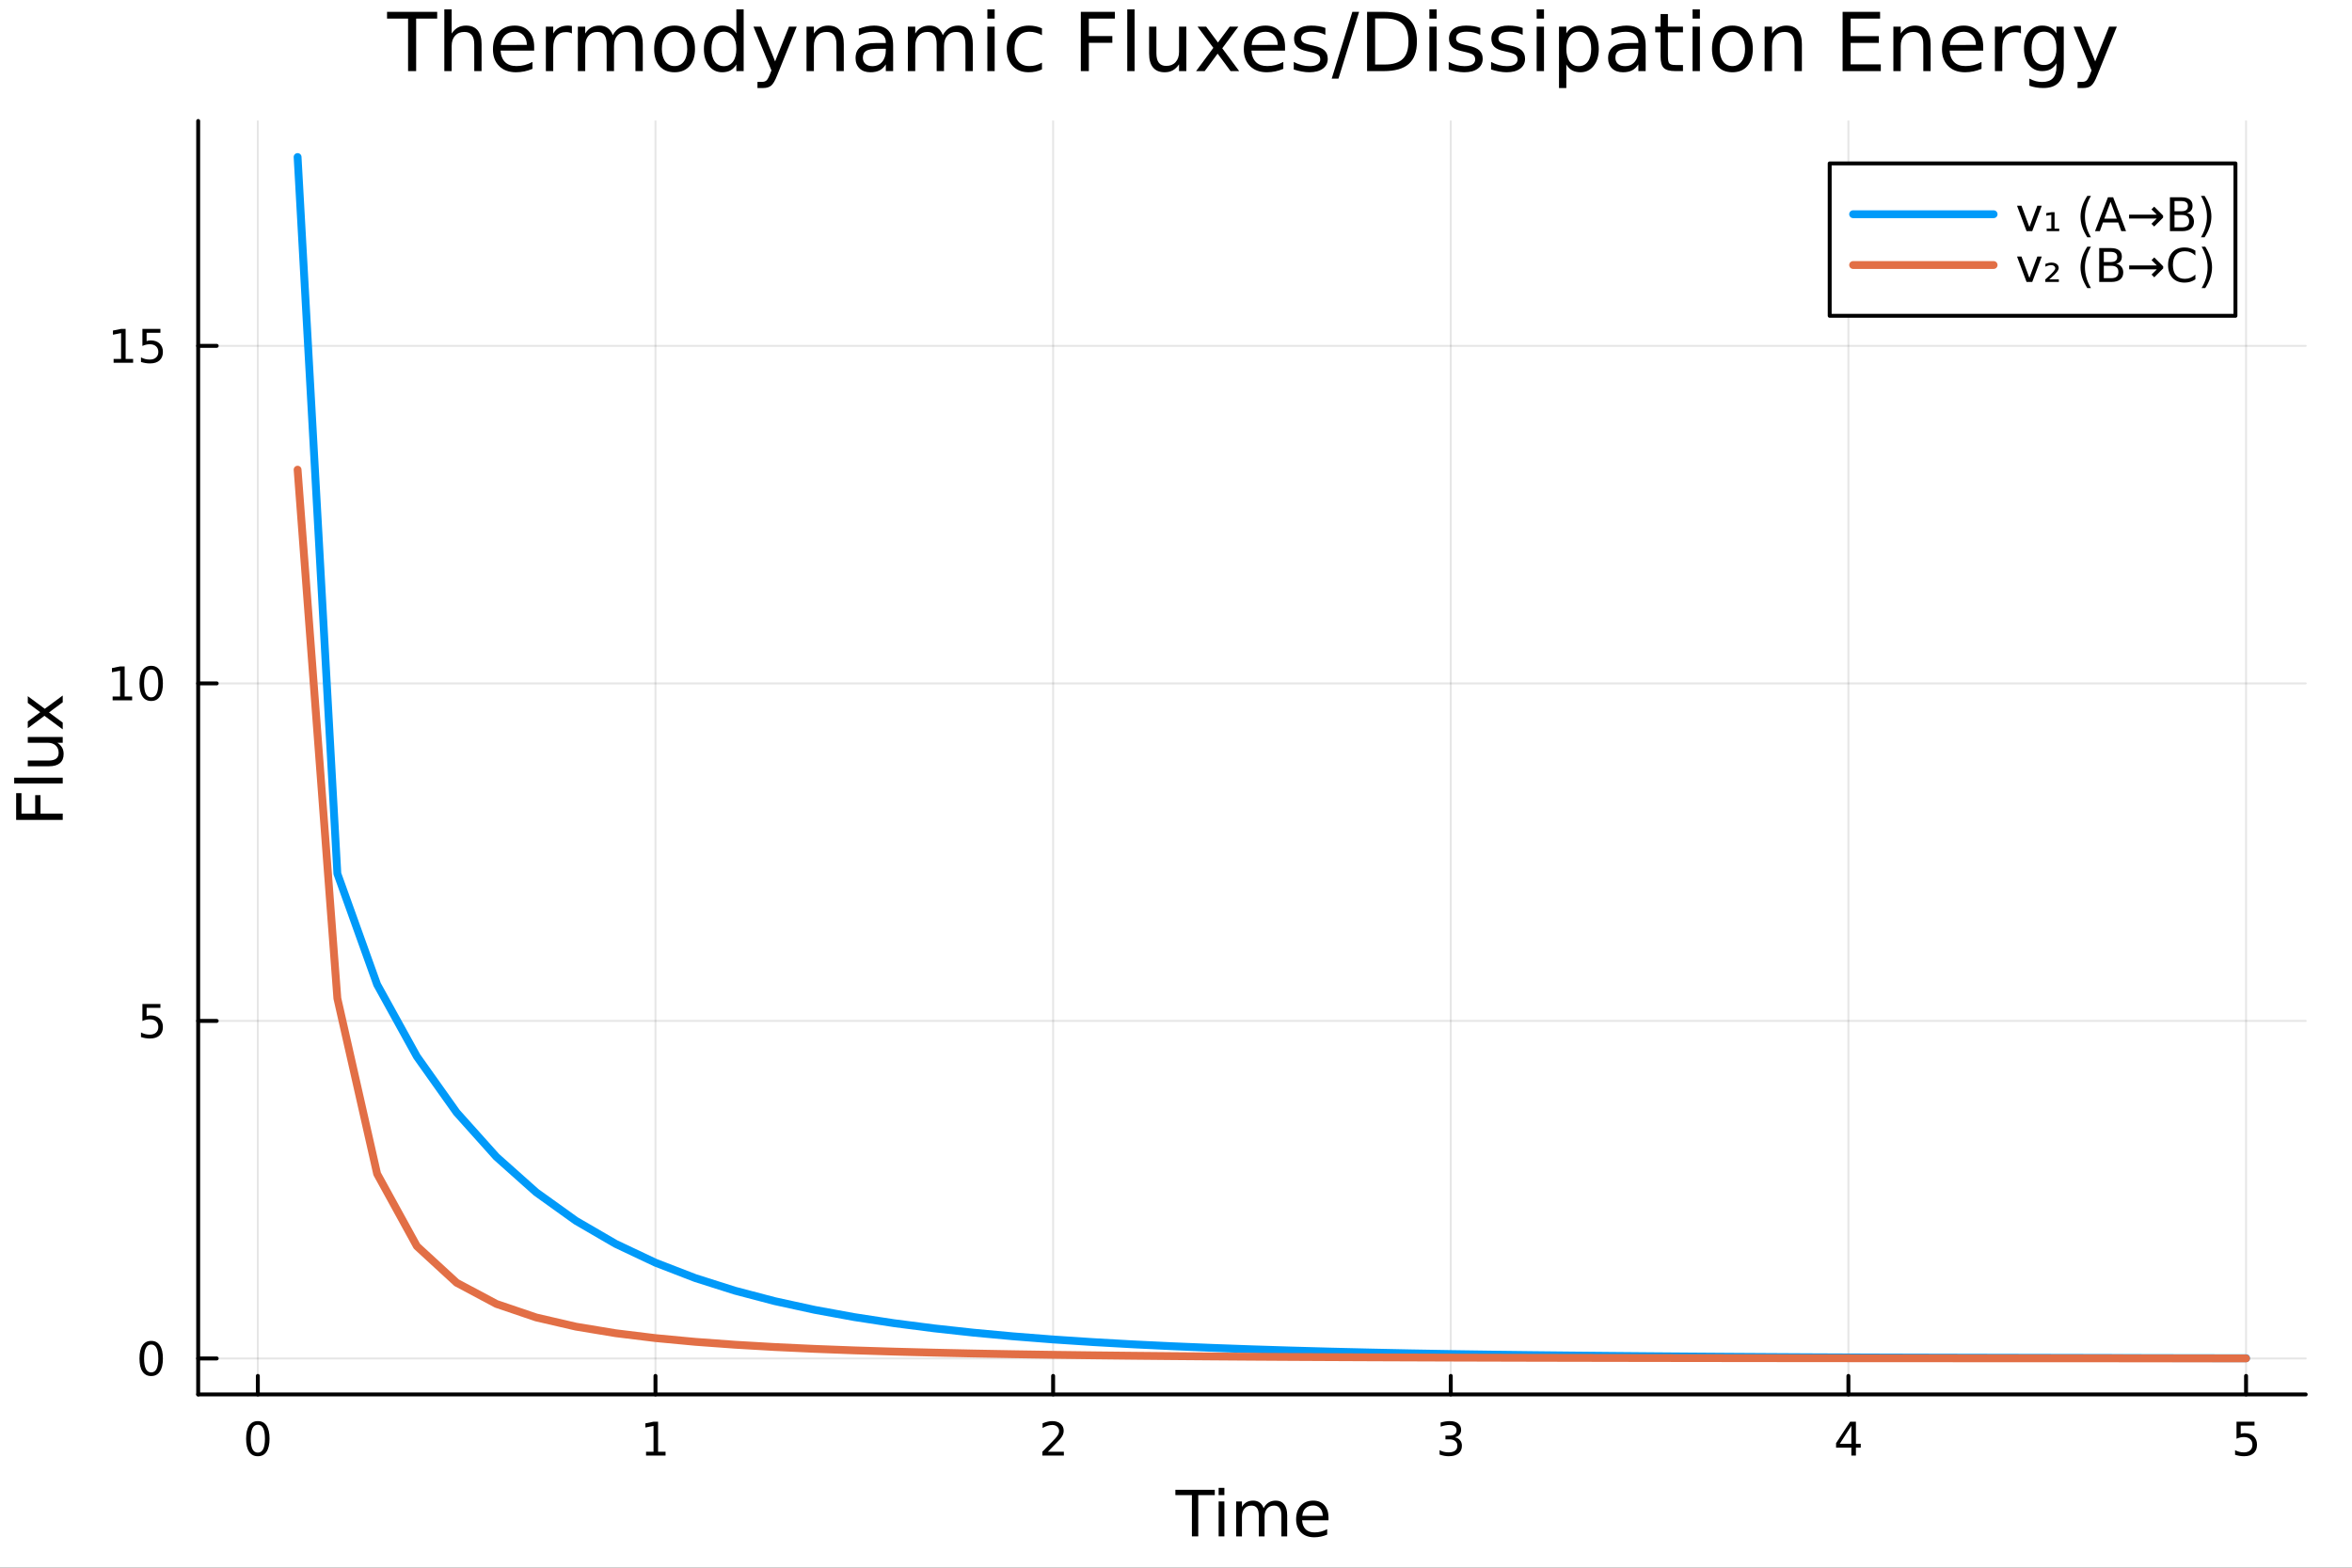 <?xml version="1.0" encoding="utf-8"?>
<svg xmlns="http://www.w3.org/2000/svg" xmlns:xlink="http://www.w3.org/1999/xlink" width="600" height="400" viewBox="0 0 2400 1600">
<rect x="0" y="0" width="2400" height="1600" fill="#333333" stroke="none"/>
<defs>
  <clipPath id="clip600">
    <rect x="0" y="0" width="2400" height="1600"/>
  </clipPath>
</defs>
<path clip-path="url(#clip600)" d="M0 1600 L2400 1600 L2400 8.88178e-14 L0 8.88178e-14  Z" fill="#ffffff" fill-rule="evenodd" fill-opacity="1"/>
<defs>
  <clipPath id="clip601">
    <rect x="480" y="0" width="1681" height="1600"/>
  </clipPath>
</defs>
<path clip-path="url(#clip600)" d="M202.227 1423.18 L2352.76 1423.18 L2352.76 123.472 L202.227 123.472  Z" fill="#ffffff" fill-rule="evenodd" fill-opacity="1"/>
<defs>
  <clipPath id="clip602">
    <rect x="202" y="123" width="2152" height="1301"/>
  </clipPath>
</defs>
<polyline clip-path="url(#clip602)" style="stroke:#000000; stroke-linecap:round; stroke-linejoin:round; stroke-width:2; stroke-opacity:0.1; fill:none" points="263.091,1423.18 263.091,123.472 "/>
<polyline clip-path="url(#clip602)" style="stroke:#000000; stroke-linecap:round; stroke-linejoin:round; stroke-width:2; stroke-opacity:0.1; fill:none" points="668.852,1423.18 668.852,123.472 "/>
<polyline clip-path="url(#clip602)" style="stroke:#000000; stroke-linecap:round; stroke-linejoin:round; stroke-width:2; stroke-opacity:0.1; fill:none" points="1074.61,1423.18 1074.61,123.472 "/>
<polyline clip-path="url(#clip602)" style="stroke:#000000; stroke-linecap:round; stroke-linejoin:round; stroke-width:2; stroke-opacity:0.1; fill:none" points="1480.37,1423.18 1480.37,123.472 "/>
<polyline clip-path="url(#clip602)" style="stroke:#000000; stroke-linecap:round; stroke-linejoin:round; stroke-width:2; stroke-opacity:0.1; fill:none" points="1886.13,1423.18 1886.13,123.472 "/>
<polyline clip-path="url(#clip602)" style="stroke:#000000; stroke-linecap:round; stroke-linejoin:round; stroke-width:2; stroke-opacity:0.1; fill:none" points="2291.89,1423.18 2291.89,123.472 "/>
<polyline clip-path="url(#clip602)" style="stroke:#000000; stroke-linecap:round; stroke-linejoin:round; stroke-width:2; stroke-opacity:0.1; fill:none" points="202.227,1386.45 2352.76,1386.45 "/>
<polyline clip-path="url(#clip602)" style="stroke:#000000; stroke-linecap:round; stroke-linejoin:round; stroke-width:2; stroke-opacity:0.1; fill:none" points="202.227,1041.96 2352.76,1041.96 "/>
<polyline clip-path="url(#clip602)" style="stroke:#000000; stroke-linecap:round; stroke-linejoin:round; stroke-width:2; stroke-opacity:0.1; fill:none" points="202.227,697.47 2352.76,697.47 "/>
<polyline clip-path="url(#clip602)" style="stroke:#000000; stroke-linecap:round; stroke-linejoin:round; stroke-width:2; stroke-opacity:0.1; fill:none" points="202.227,352.981 2352.76,352.981 "/>
<polyline clip-path="url(#clip600)" style="stroke:#000000; stroke-linecap:round; stroke-linejoin:round; stroke-width:4; stroke-opacity:1; fill:none" points="202.227,1423.18 2352.76,1423.18 "/>
<polyline clip-path="url(#clip600)" style="stroke:#000000; stroke-linecap:round; stroke-linejoin:round; stroke-width:4; stroke-opacity:1; fill:none" points="263.091,1423.18 263.091,1404.28 "/>
<polyline clip-path="url(#clip600)" style="stroke:#000000; stroke-linecap:round; stroke-linejoin:round; stroke-width:4; stroke-opacity:1; fill:none" points="668.852,1423.18 668.852,1404.28 "/>
<polyline clip-path="url(#clip600)" style="stroke:#000000; stroke-linecap:round; stroke-linejoin:round; stroke-width:4; stroke-opacity:1; fill:none" points="1074.61,1423.18 1074.61,1404.28 "/>
<polyline clip-path="url(#clip600)" style="stroke:#000000; stroke-linecap:round; stroke-linejoin:round; stroke-width:4; stroke-opacity:1; fill:none" points="1480.37,1423.18 1480.37,1404.28 "/>
<polyline clip-path="url(#clip600)" style="stroke:#000000; stroke-linecap:round; stroke-linejoin:round; stroke-width:4; stroke-opacity:1; fill:none" points="1886.13,1423.18 1886.13,1404.28 "/>
<polyline clip-path="url(#clip600)" style="stroke:#000000; stroke-linecap:round; stroke-linejoin:round; stroke-width:4; stroke-opacity:1; fill:none" points="2291.89,1423.18 2291.89,1404.28 "/>
<path clip-path="url(#clip600)" d="M263.091 1454.1 Q259.48 1454.1 257.652 1457.66 Q255.846 1461.2 255.846 1468.33 Q255.846 1475.44 257.652 1479.01 Q259.48 1482.55 263.091 1482.55 Q266.726 1482.55 268.531 1479.01 Q270.36 1475.44 270.36 1468.33 Q270.36 1461.2 268.531 1457.66 Q266.726 1454.1 263.091 1454.1 M263.091 1450.39 Q268.902 1450.39 271.957 1455 Q275.036 1459.58 275.036 1468.33 Q275.036 1477.06 271.957 1481.67 Q268.902 1486.25 263.091 1486.25 Q257.281 1486.25 254.203 1481.67 Q251.147 1477.06 251.147 1468.33 Q251.147 1459.58 254.203 1455 Q257.281 1450.39 263.091 1450.39 Z" fill="#000000" fill-rule="nonzero" fill-opacity="1" /><path clip-path="url(#clip600)" d="M659.234 1481.64 L666.872 1481.64 L666.872 1455.28 L658.562 1456.95 L658.562 1452.69 L666.826 1451.02 L671.502 1451.02 L671.502 1481.64 L679.141 1481.64 L679.141 1485.58 L659.234 1485.58 L659.234 1481.64 Z" fill="#000000" fill-rule="nonzero" fill-opacity="1" /><path clip-path="url(#clip600)" d="M1069.26 1481.64 L1085.58 1481.64 L1085.58 1485.58 L1063.64 1485.58 L1063.64 1481.64 Q1066.3 1478.89 1070.88 1474.26 Q1075.49 1469.61 1076.67 1468.27 Q1078.92 1465.74 1079.8 1464.01 Q1080.7 1462.25 1080.7 1460.56 Q1080.7 1457.8 1078.76 1456.07 Q1076.83 1454.33 1073.73 1454.33 Q1071.53 1454.33 1069.08 1455.09 Q1066.65 1455.86 1063.87 1457.41 L1063.87 1452.69 Q1066.7 1451.55 1069.15 1450.97 Q1071.6 1450.39 1073.64 1450.39 Q1079.01 1450.39 1082.2 1453.08 Q1085.4 1455.77 1085.4 1460.26 Q1085.4 1462.39 1084.59 1464.31 Q1083.8 1466.2 1081.69 1468.8 Q1081.12 1469.47 1078.01 1472.69 Q1074.91 1475.88 1069.26 1481.64 Z" fill="#000000" fill-rule="nonzero" fill-opacity="1" /><path clip-path="url(#clip600)" d="M1484.62 1466.95 Q1487.98 1467.66 1489.85 1469.93 Q1491.75 1472.2 1491.75 1475.53 Q1491.75 1480.65 1488.23 1483.45 Q1484.71 1486.25 1478.23 1486.25 Q1476.05 1486.25 1473.74 1485.81 Q1471.45 1485.39 1468.99 1484.54 L1468.99 1480.02 Q1470.94 1481.16 1473.25 1481.74 Q1475.57 1482.32 1478.09 1482.32 Q1482.49 1482.32 1484.78 1480.58 Q1487.1 1478.84 1487.1 1475.53 Q1487.1 1472.48 1484.94 1470.77 Q1482.81 1469.03 1478.99 1469.03 L1474.97 1469.03 L1474.97 1465.19 L1479.18 1465.19 Q1482.63 1465.19 1484.46 1463.82 Q1486.29 1462.43 1486.29 1459.84 Q1486.29 1457.18 1484.39 1455.77 Q1482.51 1454.33 1478.99 1454.33 Q1477.07 1454.33 1474.87 1454.75 Q1472.68 1455.16 1470.04 1456.04 L1470.04 1451.88 Q1472.7 1451.14 1475.01 1450.77 Q1477.35 1450.39 1479.41 1450.39 Q1484.74 1450.39 1487.84 1452.83 Q1490.94 1455.23 1490.94 1459.35 Q1490.94 1462.22 1489.3 1464.21 Q1487.65 1466.18 1484.62 1466.95 Z" fill="#000000" fill-rule="nonzero" fill-opacity="1" /><path clip-path="url(#clip600)" d="M1889.14 1455.09 L1877.34 1473.54 L1889.14 1473.54 L1889.14 1455.09 M1887.91 1451.02 L1893.79 1451.02 L1893.79 1473.54 L1898.72 1473.54 L1898.72 1477.43 L1893.79 1477.43 L1893.79 1485.58 L1889.14 1485.58 L1889.14 1477.43 L1873.54 1477.43 L1873.54 1472.92 L1887.91 1451.02 Z" fill="#000000" fill-rule="nonzero" fill-opacity="1" /><path clip-path="url(#clip600)" d="M2282.17 1451.02 L2300.53 1451.02 L2300.53 1454.96 L2286.45 1454.96 L2286.45 1463.43 Q2287.47 1463.08 2288.49 1462.92 Q2289.51 1462.73 2290.53 1462.73 Q2296.31 1462.73 2299.69 1465.9 Q2303.07 1469.08 2303.07 1474.49 Q2303.07 1480.07 2299.6 1483.17 Q2296.13 1486.25 2289.81 1486.25 Q2287.63 1486.25 2285.36 1485.88 Q2283.12 1485.51 2280.71 1484.77 L2280.71 1480.07 Q2282.79 1481.2 2285.02 1481.76 Q2287.24 1482.32 2289.72 1482.32 Q2293.72 1482.32 2296.06 1480.21 Q2298.4 1478.1 2298.4 1474.49 Q2298.4 1470.88 2296.06 1468.77 Q2293.72 1466.67 2289.72 1466.67 Q2287.84 1466.67 2285.97 1467.08 Q2284.11 1467.5 2282.17 1468.38 L2282.17 1451.02 Z" fill="#000000" fill-rule="nonzero" fill-opacity="1" /><path clip-path="url(#clip600)" d="M1199.37 1520.52 L1239.57 1520.52 L1239.57 1525.93 L1222.7 1525.93 L1222.7 1568.04 L1216.24 1568.04 L1216.24 1525.93 L1199.37 1525.93 L1199.37 1520.52 Z" fill="#000000" fill-rule="nonzero" fill-opacity="1" /><path clip-path="url(#clip600)" d="M1243.51 1532.4 L1249.37 1532.4 L1249.37 1568.04 L1243.51 1568.04 L1243.51 1532.4 M1243.51 1518.52 L1249.37 1518.52 L1249.37 1525.93 L1243.51 1525.93 L1243.51 1518.52 Z" fill="#000000" fill-rule="nonzero" fill-opacity="1" /><path clip-path="url(#clip600)" d="M1289.38 1539.24 Q1291.58 1535.29 1294.63 1533.41 Q1297.69 1531.54 1301.82 1531.54 Q1307.39 1531.54 1310.42 1535.45 Q1313.44 1539.33 1313.44 1546.53 L1313.44 1568.04 L1307.55 1568.04 L1307.55 1546.72 Q1307.55 1541.59 1305.74 1539.11 Q1303.93 1536.63 1300.2 1536.63 Q1295.65 1536.63 1293.01 1539.65 Q1290.37 1542.68 1290.37 1547.9 L1290.37 1568.04 L1284.48 1568.04 L1284.48 1546.72 Q1284.48 1541.56 1282.66 1539.11 Q1280.85 1536.63 1277.06 1536.63 Q1272.57 1536.63 1269.93 1539.68 Q1267.29 1542.71 1267.29 1547.9 L1267.29 1568.04 L1261.4 1568.04 L1261.4 1532.4 L1267.29 1532.4 L1267.29 1537.93 Q1269.3 1534.66 1272.1 1533.1 Q1274.9 1531.54 1278.75 1531.54 Q1282.63 1531.54 1285.34 1533.51 Q1288.07 1535.48 1289.38 1539.24 Z" fill="#000000" fill-rule="nonzero" fill-opacity="1" /><path clip-path="url(#clip600)" d="M1355.61 1548.76 L1355.61 1551.62 L1328.69 1551.62 Q1329.07 1557.67 1332.32 1560.85 Q1335.59 1564 1341.42 1564 Q1344.79 1564 1347.94 1563.17 Q1351.13 1562.35 1354.25 1560.69 L1354.25 1566.23 Q1351.1 1567.57 1347.79 1568.27 Q1344.47 1568.97 1341.07 1568.97 Q1332.54 1568.97 1327.54 1564 Q1322.58 1559.04 1322.58 1550.57 Q1322.58 1541.82 1327.29 1536.69 Q1332.03 1531.54 1340.05 1531.54 Q1347.24 1531.54 1351.41 1536.18 Q1355.61 1540.8 1355.61 1548.76 M1349.76 1547.04 Q1349.69 1542.23 1347.05 1539.37 Q1344.44 1536.5 1340.11 1536.5 Q1335.21 1536.5 1332.25 1539.27 Q1329.32 1542.04 1328.88 1547.07 L1349.76 1547.04 Z" fill="#000000" fill-rule="nonzero" fill-opacity="1" /><polyline clip-path="url(#clip600)" style="stroke:#000000; stroke-linecap:round; stroke-linejoin:round; stroke-width:4; stroke-opacity:1; fill:none" points="202.227,1423.18 202.227,123.472 "/>
<polyline clip-path="url(#clip600)" style="stroke:#000000; stroke-linecap:round; stroke-linejoin:round; stroke-width:4; stroke-opacity:1; fill:none" points="202.227,1386.45 221.125,1386.45 "/>
<polyline clip-path="url(#clip600)" style="stroke:#000000; stroke-linecap:round; stroke-linejoin:round; stroke-width:4; stroke-opacity:1; fill:none" points="202.227,1041.96 221.125,1041.96 "/>
<polyline clip-path="url(#clip600)" style="stroke:#000000; stroke-linecap:round; stroke-linejoin:round; stroke-width:4; stroke-opacity:1; fill:none" points="202.227,697.47 221.125,697.47 "/>
<polyline clip-path="url(#clip600)" style="stroke:#000000; stroke-linecap:round; stroke-linejoin:round; stroke-width:4; stroke-opacity:1; fill:none" points="202.227,352.981 221.125,352.981 "/>
<path clip-path="url(#clip600)" d="M154.283 1372.25 Q150.672 1372.25 148.843 1375.81 Q147.038 1379.35 147.038 1386.48 Q147.038 1393.59 148.843 1397.15 Q150.672 1400.69 154.283 1400.69 Q157.917 1400.69 159.723 1397.15 Q161.552 1393.59 161.552 1386.48 Q161.552 1379.35 159.723 1375.81 Q157.917 1372.25 154.283 1372.25 M154.283 1368.54 Q160.093 1368.54 163.149 1373.15 Q166.227 1377.73 166.227 1386.48 Q166.227 1395.21 163.149 1399.81 Q160.093 1404.4 154.283 1404.4 Q148.473 1404.4 145.394 1399.81 Q142.339 1395.21 142.339 1386.48 Q142.339 1377.73 145.394 1373.15 Q148.473 1368.54 154.283 1368.54 Z" fill="#000000" fill-rule="nonzero" fill-opacity="1" /><path clip-path="url(#clip600)" d="M145.325 1024.68 L163.681 1024.68 L163.681 1028.61 L149.607 1028.61 L149.607 1037.09 Q150.626 1036.74 151.644 1036.58 Q152.663 1036.39 153.681 1036.39 Q159.468 1036.39 162.848 1039.56 Q166.227 1042.73 166.227 1048.15 Q166.227 1053.73 162.755 1056.83 Q159.283 1059.91 152.964 1059.91 Q150.788 1059.91 148.519 1059.54 Q146.274 1059.17 143.866 1058.43 L143.866 1053.73 Q145.95 1054.86 148.172 1055.42 Q150.394 1055.97 152.871 1055.97 Q156.876 1055.97 159.214 1053.87 Q161.552 1051.76 161.552 1048.15 Q161.552 1044.54 159.214 1042.43 Q156.876 1040.33 152.871 1040.33 Q150.996 1040.33 149.121 1040.74 Q147.269 1041.16 145.325 1042.04 L145.325 1024.68 Z" fill="#000000" fill-rule="nonzero" fill-opacity="1" /><path clip-path="url(#clip600)" d="M114.931 710.815 L122.57 710.815 L122.57 684.449 L114.26 686.116 L114.26 681.857 L122.524 680.19 L127.2 680.19 L127.2 710.815 L134.839 710.815 L134.839 714.75 L114.931 714.75 L114.931 710.815 Z" fill="#000000" fill-rule="nonzero" fill-opacity="1" /><path clip-path="url(#clip600)" d="M154.283 683.269 Q150.672 683.269 148.843 686.833 Q147.038 690.375 147.038 697.505 Q147.038 704.611 148.843 708.176 Q150.672 711.718 154.283 711.718 Q157.917 711.718 159.723 708.176 Q161.552 704.611 161.552 697.505 Q161.552 690.375 159.723 686.833 Q157.917 683.269 154.283 683.269 M154.283 679.565 Q160.093 679.565 163.149 684.171 Q166.227 688.755 166.227 697.505 Q166.227 706.231 163.149 710.838 Q160.093 715.421 154.283 715.421 Q148.473 715.421 145.394 710.838 Q142.339 706.231 142.339 697.505 Q142.339 688.755 145.394 684.171 Q148.473 679.565 154.283 679.565 Z" fill="#000000" fill-rule="nonzero" fill-opacity="1" /><path clip-path="url(#clip600)" d="M115.927 366.326 L123.566 366.326 L123.566 339.961 L115.256 341.627 L115.256 337.368 L123.519 335.701 L128.195 335.701 L128.195 366.326 L135.834 366.326 L135.834 370.261 L115.927 370.261 L115.927 366.326 Z" fill="#000000" fill-rule="nonzero" fill-opacity="1" /><path clip-path="url(#clip600)" d="M145.325 335.701 L163.681 335.701 L163.681 339.637 L149.607 339.637 L149.607 348.109 Q150.626 347.762 151.644 347.6 Q152.663 347.414 153.681 347.414 Q159.468 347.414 162.848 350.586 Q166.227 353.757 166.227 359.174 Q166.227 364.752 162.755 367.854 Q159.283 370.933 152.964 370.933 Q150.788 370.933 148.519 370.562 Q146.274 370.192 143.866 369.451 L143.866 364.752 Q145.95 365.886 148.172 366.442 Q150.394 366.998 152.871 366.998 Q156.876 366.998 159.214 364.891 Q161.552 362.785 161.552 359.174 Q161.552 355.562 159.214 353.456 Q156.876 351.35 152.871 351.35 Q150.996 351.35 149.121 351.766 Q147.269 352.183 145.325 353.062 L145.325 335.701 Z" fill="#000000" fill-rule="nonzero" fill-opacity="1" /><path clip-path="url(#clip600)" d="M16.484 836.808 L16.484 809.499 L21.895 809.499 L21.895 830.379 L35.9 830.379 L35.9 811.536 L41.31 811.536 L41.31 830.379 L64.004 830.379 L64.004 836.808 L16.484 836.808 Z" fill="#000000" fill-rule="nonzero" fill-opacity="1" /><path clip-path="url(#clip600)" d="M14.479 799.569 L14.479 793.712 L64.004 793.712 L64.004 799.569 L14.479 799.569 Z" fill="#000000" fill-rule="nonzero" fill-opacity="1" /><path clip-path="url(#clip600)" d="M49.936 782.063 L28.356 782.063 L28.356 776.206 L49.713 776.206 Q54.774 776.206 57.32 774.233 Q59.835 772.26 59.835 768.313 Q59.835 763.571 56.811 760.833 Q53.787 758.064 48.567 758.064 L28.356 758.064 L28.356 752.208 L64.004 752.208 L64.004 758.064 L58.53 758.064 Q61.776 760.197 63.368 763.029 Q64.927 765.83 64.927 769.554 Q64.927 775.697 61.108 778.88 Q57.288 782.063 49.936 782.063 M27.497 767.326 L27.497 767.326 Z" fill="#000000" fill-rule="nonzero" fill-opacity="1" /><path clip-path="url(#clip600)" d="M28.356 710.512 L45.703 723.403 L64.004 709.844 L64.004 716.751 L50 727.127 L64.004 737.503 L64.004 744.41 L45.353 730.564 L28.356 743.232 L28.356 736.325 L41.056 726.872 L28.356 717.419 L28.356 710.512 Z" fill="#000000" fill-rule="nonzero" fill-opacity="1" /><path clip-path="url(#clip600)" d="M394.941 12.096 L446.104 12.096 L446.104 18.983 L424.635 18.983 L424.635 72.576 L416.411 72.576 L416.411 18.983 L394.941 18.983 L394.941 12.096 Z" fill="#000000" fill-rule="nonzero" fill-opacity="1" /><path clip-path="url(#clip600)" d="M491.393 45.192 L491.393 72.576 L483.94 72.576 L483.94 45.435 Q483.94 38.994 481.428 35.794 Q478.917 32.594 473.894 32.594 Q467.858 32.594 464.374 36.442 Q460.89 40.29 460.89 46.934 L460.89 72.576 L453.396 72.576 L453.396 9.544 L460.89 9.544 L460.89 34.254 Q463.564 30.163 467.169 28.138 Q470.815 26.112 475.554 26.112 Q483.373 26.112 487.383 30.973 Q491.393 35.794 491.393 45.192 Z" fill="#000000" fill-rule="nonzero" fill-opacity="1" /><path clip-path="url(#clip600)" d="M545.068 48.028 L545.068 51.673 L510.797 51.673 Q511.283 59.37 515.415 63.421 Q519.588 67.431 527.001 67.431 Q531.295 67.431 535.305 66.378 Q539.356 65.325 543.326 63.218 L543.326 70.267 Q539.316 71.968 535.103 72.86 Q530.89 73.751 526.555 73.751 Q515.699 73.751 509.339 67.431 Q503.02 61.112 503.02 50.337 Q503.02 39.197 509.015 32.675 Q515.051 26.112 525.259 26.112 Q534.414 26.112 539.721 32.026 Q545.068 37.9 545.068 48.028 M537.614 45.84 Q537.533 39.723 534.171 36.077 Q530.849 32.431 525.34 32.431 Q519.102 32.431 515.334 35.956 Q511.607 39.48 511.04 45.88 L537.614 45.84 Z" fill="#000000" fill-rule="nonzero" fill-opacity="1" /><path clip-path="url(#clip600)" d="M583.592 34.173 Q582.336 33.444 580.837 33.12 Q579.379 32.756 577.597 32.756 Q571.277 32.756 567.875 36.888 Q564.512 40.979 564.512 48.676 L564.512 72.576 L557.018 72.576 L557.018 27.206 L564.512 27.206 L564.512 34.254 Q566.862 30.122 570.629 28.138 Q574.396 26.112 579.784 26.112 Q580.554 26.112 581.486 26.234 Q582.417 26.315 583.552 26.517 L583.592 34.173 Z" fill="#000000" fill-rule="nonzero" fill-opacity="1" /><path clip-path="url(#clip600)" d="M625.276 35.915 Q628.071 30.892 631.96 28.502 Q635.849 26.112 641.115 26.112 Q648.204 26.112 652.052 31.095 Q655.901 36.037 655.901 45.192 L655.901 72.576 L648.407 72.576 L648.407 45.435 Q648.407 38.913 646.098 35.753 Q643.788 32.594 639.049 32.594 Q633.256 32.594 629.894 36.442 Q626.532 40.29 626.532 46.934 L626.532 72.576 L619.037 72.576 L619.037 45.435 Q619.037 38.873 616.728 35.753 Q614.419 32.594 609.599 32.594 Q603.887 32.594 600.525 36.482 Q597.163 40.331 597.163 46.934 L597.163 72.576 L589.668 72.576 L589.668 27.206 L597.163 27.206 L597.163 34.254 Q599.715 30.082 603.279 28.097 Q606.844 26.112 611.746 26.112 Q616.688 26.112 620.131 28.624 Q623.615 31.135 625.276 35.915 Z" fill="#000000" fill-rule="nonzero" fill-opacity="1" /><path clip-path="url(#clip600)" d="M688.348 32.431 Q682.353 32.431 678.869 37.131 Q675.386 41.789 675.386 49.931 Q675.386 58.074 678.829 62.773 Q682.313 67.431 688.348 67.431 Q694.303 67.431 697.787 62.732 Q701.271 58.033 701.271 49.931 Q701.271 41.87 697.787 37.171 Q694.303 32.431 688.348 32.431 M688.348 26.112 Q698.071 26.112 703.62 32.431 Q709.17 38.751 709.17 49.931 Q709.17 61.071 703.62 67.431 Q698.071 73.751 688.348 73.751 Q678.586 73.751 673.036 67.431 Q667.527 61.071 667.527 49.931 Q667.527 38.751 673.036 32.431 Q678.586 26.112 688.348 26.112 Z" fill="#000000" fill-rule="nonzero" fill-opacity="1" /><path clip-path="url(#clip600)" d="M751.381 34.092 L751.381 9.544 L758.834 9.544 L758.834 72.576 L751.381 72.576 L751.381 65.77 Q749.031 69.821 745.426 71.806 Q741.861 73.751 736.838 73.751 Q728.614 73.751 723.429 67.188 Q718.285 60.626 718.285 49.931 Q718.285 39.237 723.429 32.675 Q728.614 26.112 736.838 26.112 Q741.861 26.112 745.426 28.097 Q749.031 30.041 751.381 34.092 M725.981 49.931 Q725.981 58.155 729.344 62.854 Q732.746 67.512 738.661 67.512 Q744.575 67.512 747.978 62.854 Q751.381 58.155 751.381 49.931 Q751.381 41.708 747.978 37.05 Q744.575 32.35 738.661 32.35 Q732.746 32.35 729.344 37.05 Q725.981 41.708 725.981 49.931 Z" fill="#000000" fill-rule="nonzero" fill-opacity="1" /><path clip-path="url(#clip600)" d="M793.064 76.789 Q789.905 84.891 786.907 87.362 Q783.909 89.833 778.886 89.833 L772.931 89.833 L772.931 83.594 L777.306 83.594 Q780.385 83.594 782.086 82.136 Q783.788 80.678 785.854 75.25 L787.19 71.847 L768.84 27.206 L776.739 27.206 L790.917 62.692 L805.095 27.206 L812.995 27.206 L793.064 76.789 Z" fill="#000000" fill-rule="nonzero" fill-opacity="1" /><path clip-path="url(#clip600)" d="M860.998 45.192 L860.998 72.576 L853.544 72.576 L853.544 45.435 Q853.544 38.994 851.033 35.794 Q848.521 32.594 843.498 32.594 Q837.462 32.594 833.978 36.442 Q830.495 40.29 830.495 46.934 L830.495 72.576 L823 72.576 L823 27.206 L830.495 27.206 L830.495 34.254 Q833.168 30.163 836.774 28.138 Q840.419 26.112 845.159 26.112 Q852.977 26.112 856.988 30.973 Q860.998 35.794 860.998 45.192 Z" fill="#000000" fill-rule="nonzero" fill-opacity="1" /><path clip-path="url(#clip600)" d="M896.484 49.769 Q887.45 49.769 883.967 51.835 Q880.483 53.901 880.483 58.884 Q880.483 62.854 883.075 65.203 Q885.708 67.512 890.205 67.512 Q896.403 67.512 900.13 63.137 Q903.897 58.722 903.897 51.43 L903.897 49.769 L896.484 49.769 M911.351 46.691 L911.351 72.576 L903.897 72.576 L903.897 65.689 Q901.345 69.821 897.537 71.806 Q893.729 73.751 888.22 73.751 Q881.252 73.751 877.121 69.862 Q873.029 65.933 873.029 59.37 Q873.029 51.714 878.133 47.825 Q883.278 43.936 893.446 43.936 L903.897 43.936 L903.897 43.207 Q903.897 38.062 900.494 35.267 Q897.132 32.431 891.015 32.431 Q887.126 32.431 883.44 33.363 Q879.754 34.295 876.351 36.158 L876.351 29.272 Q880.442 27.692 884.291 26.922 Q888.139 26.112 891.785 26.112 Q901.629 26.112 906.49 31.216 Q911.351 36.32 911.351 46.691 Z" fill="#000000" fill-rule="nonzero" fill-opacity="1" /><path clip-path="url(#clip600)" d="M962.028 35.915 Q964.823 30.892 968.712 28.502 Q972.6 26.112 977.867 26.112 Q984.956 26.112 988.804 31.095 Q992.652 36.037 992.652 45.192 L992.652 72.576 L985.158 72.576 L985.158 45.435 Q985.158 38.913 982.849 35.753 Q980.54 32.594 975.801 32.594 Q970.008 32.594 966.646 36.442 Q963.283 40.29 963.283 46.934 L963.283 72.576 L955.789 72.576 L955.789 45.435 Q955.789 38.873 953.48 35.753 Q951.171 32.594 946.351 32.594 Q940.639 32.594 937.276 36.482 Q933.914 40.331 933.914 46.934 L933.914 72.576 L926.42 72.576 L926.42 27.206 L933.914 27.206 L933.914 34.254 Q936.466 30.082 940.031 28.097 Q943.596 26.112 948.498 26.112 Q953.44 26.112 956.883 28.624 Q960.367 31.135 962.028 35.915 Z" fill="#000000" fill-rule="nonzero" fill-opacity="1" /><path clip-path="url(#clip600)" d="M1007.52 27.206 L1014.97 27.206 L1014.97 72.576 L1007.52 72.576 L1007.52 27.206 M1007.52 9.544 L1014.97 9.544 L1014.97 18.983 L1007.52 18.983 L1007.52 9.544 Z" fill="#000000" fill-rule="nonzero" fill-opacity="1" /><path clip-path="url(#clip600)" d="M1063.22 28.948 L1063.22 35.915 Q1060.06 34.173 1056.86 33.323 Q1053.7 32.431 1050.46 32.431 Q1043.21 32.431 1039.2 37.05 Q1035.19 41.627 1035.19 49.931 Q1035.19 58.236 1039.2 62.854 Q1043.21 67.431 1050.46 67.431 Q1053.7 67.431 1056.86 66.581 Q1060.06 65.689 1063.22 63.948 L1063.22 70.834 Q1060.1 72.292 1056.74 73.022 Q1053.42 73.751 1049.65 73.751 Q1039.4 73.751 1033.36 67.31 Q1027.33 60.869 1027.33 49.931 Q1027.33 38.832 1033.4 32.472 Q1039.52 26.112 1050.13 26.112 Q1053.58 26.112 1056.86 26.841 Q1060.14 27.53 1063.22 28.948 Z" fill="#000000" fill-rule="nonzero" fill-opacity="1" /><path clip-path="url(#clip600)" d="M1102.88 12.096 L1137.63 12.096 L1137.63 18.983 L1111.06 18.983 L1111.06 36.806 L1135.04 36.806 L1135.04 43.693 L1111.06 43.693 L1111.06 72.576 L1102.88 72.576 L1102.88 12.096 Z" fill="#000000" fill-rule="nonzero" fill-opacity="1" /><path clip-path="url(#clip600)" d="M1150.27 9.544 L1157.73 9.544 L1157.73 72.576 L1150.27 72.576 L1150.27 9.544 Z" fill="#000000" fill-rule="nonzero" fill-opacity="1" /><path clip-path="url(#clip600)" d="M1172.55 54.671 L1172.55 27.206 L1180.01 27.206 L1180.01 54.387 Q1180.01 60.828 1182.52 64.069 Q1185.03 67.269 1190.05 67.269 Q1196.09 67.269 1199.57 63.421 Q1203.1 59.573 1203.1 52.929 L1203.1 27.206 L1210.55 27.206 L1210.55 72.576 L1203.1 72.576 L1203.1 65.608 Q1200.38 69.74 1196.78 71.766 Q1193.21 73.751 1188.47 73.751 Q1180.65 73.751 1176.6 68.89 Q1172.55 64.029 1172.55 54.671 M1191.31 26.112 L1191.31 26.112 Z" fill="#000000" fill-rule="nonzero" fill-opacity="1" /><path clip-path="url(#clip600)" d="M1263.62 27.206 L1247.21 49.283 L1264.47 72.576 L1255.68 72.576 L1242.47 54.752 L1229.27 72.576 L1220.48 72.576 L1238.1 48.838 L1221.97 27.206 L1230.76 27.206 L1242.8 43.369 L1254.83 27.206 L1263.62 27.206 Z" fill="#000000" fill-rule="nonzero" fill-opacity="1" /><path clip-path="url(#clip600)" d="M1311.26 48.028 L1311.26 51.673 L1276.99 51.673 Q1277.47 59.37 1281.6 63.421 Q1285.78 67.431 1293.19 67.431 Q1297.48 67.431 1301.49 66.378 Q1305.54 65.325 1309.51 63.218 L1309.51 70.267 Q1305.5 71.968 1301.29 72.86 Q1297.08 73.751 1292.74 73.751 Q1281.89 73.751 1275.53 67.431 Q1269.21 61.112 1269.21 50.337 Q1269.21 39.197 1275.2 32.675 Q1281.24 26.112 1291.45 26.112 Q1300.6 26.112 1305.91 32.026 Q1311.26 37.9 1311.26 48.028 M1303.8 45.84 Q1303.72 39.723 1300.36 36.077 Q1297.04 32.431 1291.53 32.431 Q1285.29 32.431 1281.52 35.956 Q1277.8 39.48 1277.23 45.88 L1303.8 45.84 Z" fill="#000000" fill-rule="nonzero" fill-opacity="1" /><path clip-path="url(#clip600)" d="M1352.41 28.543 L1352.41 35.591 Q1349.25 33.971 1345.85 33.161 Q1342.45 32.35 1338.8 32.35 Q1333.25 32.35 1330.46 34.052 Q1327.7 35.753 1327.7 39.156 Q1327.7 41.749 1329.69 43.248 Q1331.67 44.706 1337.67 46.043 L1340.22 46.61 Q1348.16 48.311 1351.48 51.43 Q1354.84 54.509 1354.84 60.059 Q1354.84 66.378 1349.82 70.064 Q1344.84 73.751 1336.09 73.751 Q1332.44 73.751 1328.47 73.022 Q1324.54 72.333 1320.17 70.915 L1320.17 63.218 Q1324.3 65.365 1328.31 66.459 Q1332.32 67.512 1336.25 67.512 Q1341.52 67.512 1344.35 65.73 Q1347.19 63.907 1347.19 60.626 Q1347.19 57.588 1345.12 55.967 Q1343.1 54.347 1336.17 52.848 L1333.58 52.24 Q1326.65 50.782 1323.57 47.785 Q1320.49 44.746 1320.49 39.48 Q1320.49 33.08 1325.03 29.596 Q1329.57 26.112 1337.91 26.112 Q1342.04 26.112 1345.69 26.72 Q1349.33 27.327 1352.41 28.543 Z" fill="#000000" fill-rule="nonzero" fill-opacity="1" /><path clip-path="url(#clip600)" d="M1379.96 12.096 L1386.85 12.096 L1365.78 80.273 L1358.89 80.273 L1379.96 12.096 Z" fill="#000000" fill-rule="nonzero" fill-opacity="1" /><path clip-path="url(#clip600)" d="M1403.17 18.82 L1403.17 65.852 L1413.06 65.852 Q1425.57 65.852 1431.37 60.18 Q1437.2 54.509 1437.2 42.275 Q1437.2 30.122 1431.37 24.492 Q1425.57 18.82 1413.06 18.82 L1403.17 18.82 M1394.99 12.096 L1411.8 12.096 Q1429.38 12.096 1437.6 19.428 Q1445.83 26.72 1445.83 42.275 Q1445.83 57.912 1437.56 65.244 Q1429.3 72.576 1411.8 72.576 L1394.99 72.576 L1394.99 12.096 Z" fill="#000000" fill-rule="nonzero" fill-opacity="1" /><path clip-path="url(#clip600)" d="M1458.55 27.206 L1466 27.206 L1466 72.576 L1458.55 72.576 L1458.55 27.206 M1458.55 9.544 L1466 9.544 L1466 18.983 L1458.55 18.983 L1458.55 9.544 Z" fill="#000000" fill-rule="nonzero" fill-opacity="1" /><path clip-path="url(#clip600)" d="M1510.52 28.543 L1510.52 35.591 Q1507.36 33.971 1503.96 33.161 Q1500.55 32.35 1496.91 32.35 Q1491.36 32.35 1488.56 34.052 Q1485.81 35.753 1485.81 39.156 Q1485.81 41.749 1487.79 43.248 Q1489.78 44.706 1495.77 46.043 L1498.33 46.61 Q1506.27 48.311 1509.59 51.43 Q1512.95 54.509 1512.95 60.059 Q1512.95 66.378 1507.93 70.064 Q1502.94 73.751 1494.19 73.751 Q1490.55 73.751 1486.58 73.022 Q1482.65 72.333 1478.27 70.915 L1478.27 63.218 Q1482.41 65.365 1486.42 66.459 Q1490.43 67.512 1494.36 67.512 Q1499.62 67.512 1502.46 65.73 Q1505.29 63.907 1505.29 60.626 Q1505.29 57.588 1503.23 55.967 Q1501.2 54.347 1494.28 52.848 L1491.68 52.24 Q1484.76 50.782 1481.68 47.785 Q1478.6 44.746 1478.6 39.48 Q1478.6 33.08 1483.14 29.596 Q1487.67 26.112 1496.02 26.112 Q1500.15 26.112 1503.8 26.72 Q1507.44 27.327 1510.52 28.543 Z" fill="#000000" fill-rule="nonzero" fill-opacity="1" /><path clip-path="url(#clip600)" d="M1553.74 28.543 L1553.74 35.591 Q1550.58 33.971 1547.18 33.161 Q1543.78 32.35 1540.13 32.35 Q1534.58 32.35 1531.79 34.052 Q1529.03 35.753 1529.03 39.156 Q1529.03 41.749 1531.02 43.248 Q1533 44.706 1539 46.043 L1541.55 46.61 Q1549.49 48.311 1552.81 51.43 Q1556.17 54.509 1556.17 60.059 Q1556.17 66.378 1551.15 70.064 Q1546.17 73.751 1537.42 73.751 Q1533.77 73.751 1529.8 73.022 Q1525.87 72.333 1521.5 70.915 L1521.5 63.218 Q1525.63 65.365 1529.64 66.459 Q1533.65 67.512 1537.58 67.512 Q1542.85 67.512 1545.68 65.73 Q1548.52 63.907 1548.52 60.626 Q1548.52 57.588 1546.45 55.967 Q1544.43 54.347 1537.5 52.848 L1534.91 52.24 Q1527.98 50.782 1524.9 47.785 Q1521.82 44.746 1521.82 39.48 Q1521.82 33.08 1526.36 29.596 Q1530.9 26.112 1539.24 26.112 Q1543.37 26.112 1547.02 26.72 Q1550.66 27.327 1553.74 28.543 Z" fill="#000000" fill-rule="nonzero" fill-opacity="1" /><path clip-path="url(#clip600)" d="M1568.04 27.206 L1575.5 27.206 L1575.5 72.576 L1568.04 72.576 L1568.04 27.206 M1568.04 9.544 L1575.5 9.544 L1575.5 18.983 L1568.04 18.983 L1568.04 9.544 Z" fill="#000000" fill-rule="nonzero" fill-opacity="1" /><path clip-path="url(#clip600)" d="M1598.3 65.77 L1598.3 89.833 L1590.81 89.833 L1590.81 27.206 L1598.3 27.206 L1598.3 34.092 Q1600.65 30.041 1604.22 28.097 Q1607.82 26.112 1612.81 26.112 Q1621.07 26.112 1626.21 32.675 Q1631.4 39.237 1631.4 49.931 Q1631.4 60.626 1626.21 67.188 Q1621.07 73.751 1612.81 73.751 Q1607.82 73.751 1604.22 71.806 Q1600.65 69.821 1598.3 65.77 M1623.66 49.931 Q1623.66 41.708 1620.26 37.05 Q1616.9 32.35 1610.98 32.35 Q1605.07 32.35 1601.67 37.05 Q1598.3 41.708 1598.3 49.931 Q1598.3 58.155 1601.67 62.854 Q1605.07 67.512 1610.98 67.512 Q1616.9 67.512 1620.26 62.854 Q1623.66 58.155 1623.66 49.931 Z" fill="#000000" fill-rule="nonzero" fill-opacity="1" /><path clip-path="url(#clip600)" d="M1664.37 49.769 Q1655.34 49.769 1651.86 51.835 Q1648.37 53.901 1648.37 58.884 Q1648.37 62.854 1650.96 65.203 Q1653.6 67.512 1658.09 67.512 Q1664.29 67.512 1668.02 63.137 Q1671.79 58.722 1671.79 51.43 L1671.79 49.769 L1664.37 49.769 M1679.24 46.691 L1679.24 72.576 L1671.79 72.576 L1671.79 65.689 Q1669.23 69.821 1665.43 71.806 Q1661.62 73.751 1656.11 73.751 Q1649.14 73.751 1645.01 69.862 Q1640.92 65.933 1640.92 59.37 Q1640.92 51.714 1646.02 47.825 Q1651.17 43.936 1661.34 43.936 L1671.79 43.936 L1671.79 43.207 Q1671.79 38.062 1668.38 35.267 Q1665.02 32.431 1658.9 32.431 Q1655.02 32.431 1651.33 33.363 Q1647.64 34.295 1644.24 36.158 L1644.24 29.272 Q1648.33 27.692 1652.18 26.922 Q1656.03 26.112 1659.67 26.112 Q1669.52 26.112 1674.38 31.216 Q1679.24 36.32 1679.24 46.691 Z" fill="#000000" fill-rule="nonzero" fill-opacity="1" /><path clip-path="url(#clip600)" d="M1701.97 14.324 L1701.97 27.206 L1717.32 27.206 L1717.32 32.999 L1701.97 32.999 L1701.97 57.628 Q1701.97 63.178 1703.46 64.758 Q1705 66.338 1709.66 66.338 L1717.32 66.338 L1717.32 72.576 L1709.66 72.576 Q1701.03 72.576 1697.75 69.376 Q1694.47 66.135 1694.47 57.628 L1694.47 32.999 L1689 32.999 L1689 27.206 L1694.47 27.206 L1694.47 14.324 L1701.97 14.324 Z" fill="#000000" fill-rule="nonzero" fill-opacity="1" /><path clip-path="url(#clip600)" d="M1727.12 27.206 L1734.58 27.206 L1734.58 72.576 L1727.12 72.576 L1727.12 27.206 M1727.12 9.544 L1734.58 9.544 L1734.58 18.983 L1727.12 18.983 L1727.12 9.544 Z" fill="#000000" fill-rule="nonzero" fill-opacity="1" /><path clip-path="url(#clip600)" d="M1767.75 32.431 Q1761.76 32.431 1758.27 37.131 Q1754.79 41.789 1754.79 49.931 Q1754.79 58.074 1758.23 62.773 Q1761.72 67.431 1767.75 67.431 Q1773.71 67.431 1777.19 62.732 Q1780.67 58.033 1780.67 49.931 Q1780.67 41.87 1777.19 37.171 Q1773.71 32.431 1767.75 32.431 M1767.75 26.112 Q1777.47 26.112 1783.02 32.431 Q1788.57 38.751 1788.57 49.931 Q1788.57 61.071 1783.02 67.431 Q1777.47 73.751 1767.75 73.751 Q1757.99 73.751 1752.44 67.431 Q1746.93 61.071 1746.93 49.931 Q1746.93 38.751 1752.44 32.431 Q1757.99 26.112 1767.75 26.112 Z" fill="#000000" fill-rule="nonzero" fill-opacity="1" /><path clip-path="url(#clip600)" d="M1838.64 45.192 L1838.64 72.576 L1831.19 72.576 L1831.19 45.435 Q1831.19 38.994 1828.68 35.794 Q1826.17 32.594 1821.14 32.594 Q1815.11 32.594 1811.62 36.442 Q1808.14 40.29 1808.14 46.934 L1808.14 72.576 L1800.65 72.576 L1800.65 27.206 L1808.14 27.206 L1808.14 34.254 Q1810.81 30.163 1814.42 28.138 Q1818.06 26.112 1822.8 26.112 Q1830.62 26.112 1834.63 30.973 Q1838.64 35.794 1838.64 45.192 Z" fill="#000000" fill-rule="nonzero" fill-opacity="1" /><path clip-path="url(#clip600)" d="M1880.21 12.096 L1918.45 12.096 L1918.45 18.983 L1888.39 18.983 L1888.39 36.888 L1917.19 36.888 L1917.19 43.774 L1888.39 43.774 L1888.39 65.689 L1919.18 65.689 L1919.18 72.576 L1880.21 72.576 L1880.21 12.096 Z" fill="#000000" fill-rule="nonzero" fill-opacity="1" /><path clip-path="url(#clip600)" d="M1970.01 45.192 L1970.01 72.576 L1962.56 72.576 L1962.56 45.435 Q1962.56 38.994 1960.05 35.794 Q1957.54 32.594 1952.51 32.594 Q1946.48 32.594 1942.99 36.442 Q1939.51 40.29 1939.51 46.934 L1939.51 72.576 L1932.02 72.576 L1932.02 27.206 L1939.51 27.206 L1939.51 34.254 Q1942.18 30.163 1945.79 28.138 Q1949.44 26.112 1954.17 26.112 Q1961.99 26.112 1966 30.973 Q1970.01 35.794 1970.01 45.192 Z" fill="#000000" fill-rule="nonzero" fill-opacity="1" /><path clip-path="url(#clip600)" d="M2023.69 48.028 L2023.69 51.673 L1989.42 51.673 Q1989.9 59.37 1994.04 63.421 Q1998.21 67.431 2005.62 67.431 Q2009.92 67.431 2013.93 66.378 Q2017.98 65.325 2021.95 63.218 L2021.95 70.267 Q2017.94 71.968 2013.72 72.86 Q2009.51 73.751 2005.18 73.751 Q1994.32 73.751 1987.96 67.431 Q1981.64 61.112 1981.64 50.337 Q1981.64 39.197 1987.64 32.675 Q1993.67 26.112 2003.88 26.112 Q2013.03 26.112 2018.34 32.026 Q2023.69 37.9 2023.69 48.028 M2016.23 45.84 Q2016.15 39.723 2012.79 36.077 Q2009.47 32.431 2003.96 32.431 Q1997.72 32.431 1993.95 35.956 Q1990.23 39.48 1989.66 45.88 L2016.23 45.84 Z" fill="#000000" fill-rule="nonzero" fill-opacity="1" /><path clip-path="url(#clip600)" d="M2062.21 34.173 Q2060.96 33.444 2059.46 33.12 Q2058 32.756 2056.22 32.756 Q2049.9 32.756 2046.5 36.888 Q2043.13 40.979 2043.13 48.676 L2043.13 72.576 L2035.64 72.576 L2035.64 27.206 L2043.13 27.206 L2043.13 34.254 Q2045.48 30.122 2049.25 28.138 Q2053.02 26.112 2058.4 26.112 Q2059.17 26.112 2060.11 26.234 Q2061.04 26.315 2062.17 26.517 L2062.21 34.173 Z" fill="#000000" fill-rule="nonzero" fill-opacity="1" /><path clip-path="url(#clip600)" d="M2098.43 49.364 Q2098.43 41.263 2095.07 36.806 Q2091.74 32.35 2085.71 32.35 Q2079.71 32.35 2076.35 36.806 Q2073.03 41.263 2073.03 49.364 Q2073.03 57.426 2076.35 61.882 Q2079.71 66.338 2085.71 66.338 Q2091.74 66.338 2095.07 61.882 Q2098.43 57.426 2098.43 49.364 M2105.88 66.945 Q2105.88 78.531 2100.74 84.162 Q2095.59 89.833 2084.98 89.833 Q2081.05 89.833 2077.57 89.225 Q2074.08 88.658 2070.8 87.443 L2070.8 80.192 Q2074.08 81.974 2077.28 82.825 Q2080.48 83.675 2083.8 83.675 Q2091.14 83.675 2094.78 79.827 Q2098.43 76.019 2098.43 68.282 L2098.43 64.596 Q2096.12 68.606 2092.51 70.591 Q2088.91 72.576 2083.88 72.576 Q2075.54 72.576 2070.44 66.216 Q2065.33 59.856 2065.33 49.364 Q2065.33 38.832 2070.44 32.472 Q2075.54 26.112 2083.88 26.112 Q2088.91 26.112 2092.51 28.097 Q2096.12 30.082 2098.43 34.092 L2098.43 27.206 L2105.88 27.206 L2105.88 66.945 Z" fill="#000000" fill-rule="nonzero" fill-opacity="1" /><path clip-path="url(#clip600)" d="M2140.11 76.789 Q2136.95 84.891 2133.95 87.362 Q2130.96 89.833 2125.93 89.833 L2119.98 89.833 L2119.98 83.594 L2124.35 83.594 Q2127.43 83.594 2129.13 82.136 Q2130.83 80.678 2132.9 75.25 L2134.24 71.847 L2115.89 27.206 L2123.79 27.206 L2137.96 62.692 L2152.14 27.206 L2160.04 27.206 L2140.11 76.789 Z" fill="#000000" fill-rule="nonzero" fill-opacity="1" /><polyline clip-path="url(#clip602)" style="stroke:#009af9; stroke-linecap:round; stroke-linejoin:round; stroke-width:8; stroke-opacity:1; fill:none" points="303.667,160.256 344.244,891.619 384.82,1004.83 425.396,1078.3 465.972,1135.43 506.548,1180.7 547.124,1216.87 587.7,1245.97 628.276,1269.54 668.852,1288.72 709.428,1304.41 750.004,1317.3 790.58,1327.96 831.156,1336.82 871.732,1344.24 912.308,1350.46 952.884,1355.7 993.46,1360.14 1034.04,1363.89 1074.61,1367.07 1115.19,1369.75 1155.76,1372.03 1196.34,1373.98 1236.92,1375.65 1277.49,1377.1 1318.07,1378.36 1358.64,1379.46 1399.22,1380.41 1439.8,1381.24 1480.37,1381.94 1520.95,1382.52 1561.52,1383.02 1602.1,1383.44 1642.68,1383.82 1683.25,1384.16 1723.83,1384.46 1764.4,1384.74 1804.98,1384.98 1845.56,1385.2 1886.13,1385.37 1926.71,1385.5 1967.28,1385.6 2007.86,1385.69 2048.44,1385.77 2089.01,1385.85 2129.59,1385.93 2170.16,1386.02 2210.74,1386.1 2251.32,1386.17 2291.89,1386.21 "/>
<polyline clip-path="url(#clip602)" style="stroke:#e26f46; stroke-linecap:round; stroke-linejoin:round; stroke-width:8; stroke-opacity:1; fill:none" points="303.667,479.347 344.244,1018.92 384.82,1198.03 425.396,1271.88 465.972,1309.18 506.548,1330.81 547.124,1344.59 587.7,1353.99 628.276,1360.7 668.852,1365.68 709.428,1369.48 750.004,1372.44 790.58,1374.79 831.156,1376.67 871.732,1378.21 912.308,1379.47 952.884,1380.51 993.46,1381.39 1034.04,1382.12 1074.61,1382.74 1115.19,1383.26 1155.76,1383.7 1196.34,1384.08 1236.92,1384.4 1277.49,1384.68 1318.07,1384.92 1358.64,1385.12 1399.22,1385.3 1439.8,1385.45 1480.37,1385.59 1520.95,1385.7 1561.52,1385.8 1602.1,1385.88 1642.68,1385.95 1683.25,1386.02 1723.83,1386.07 1764.4,1386.12 1804.98,1386.17 1845.56,1386.2 1886.13,1386.24 1926.71,1386.26 1967.28,1386.29 2007.86,1386.31 2048.44,1386.32 2089.01,1386.34 2129.59,1386.35 2170.16,1386.37 2210.74,1386.38 2251.32,1386.39 2291.89,1386.4 "/>
<path clip-path="url(#clip600)" d="M1867.04 322.316 L2281.07 322.316 L2281.07 166.796 L1867.04 166.796  Z" fill="#ffffff" fill-rule="evenodd" fill-opacity="1"/>
<polyline clip-path="url(#clip600)" style="stroke:#000000; stroke-linecap:round; stroke-linejoin:round; stroke-width:4; stroke-opacity:1; fill:none" points="1867.04,322.316 2281.07,322.316 2281.07,166.796 1867.04,166.796 1867.04,322.316 "/>
<polyline clip-path="url(#clip600)" style="stroke:#009af9; stroke-linecap:round; stroke-linejoin:round; stroke-width:8; stroke-opacity:1; fill:none" points="1890.93,218.636 2034.3,218.636 "/>
<path clip-path="url(#clip600)" d="M2058.2 209.99 L2062.71 209.99 L2070.81 231.749 L2078.91 209.99 L2083.43 209.99 L2073.71 235.916 L2067.92 235.916 L2058.2 209.99 Z" fill="#000000" fill-rule="nonzero" fill-opacity="1" /><path clip-path="url(#clip600)" d="M2088.45 233.369 L2093.17 233.369 L2093.17 219.226 L2088.01 220.175 L2088.01 217.49 L2093.34 216.587 L2096.51 216.587 L2096.51 233.369 L2101.25 233.369 L2101.25 235.916 L2088.45 235.916 L2088.45 233.369 Z" fill="#000000" fill-rule="nonzero" fill-opacity="1" /><path clip-path="url(#clip600)" d="M2133.61 199.944 Q2130.51 205.268 2129.01 210.476 Q2127.5 215.684 2127.5 221.032 Q2127.5 226.379 2129.01 231.633 Q2130.53 236.865 2133.61 242.166 L2129.91 242.166 Q2126.44 236.726 2124.7 231.471 Q2122.99 226.217 2122.99 221.032 Q2122.99 215.87 2124.7 210.638 Q2126.41 205.407 2129.91 199.944 L2133.61 199.944 Z" fill="#000000" fill-rule="nonzero" fill-opacity="1" /><path clip-path="url(#clip600)" d="M2153.61 205.962 L2147.27 223.161 L2159.98 223.161 L2153.61 205.962 M2150.97 201.356 L2156.27 201.356 L2169.45 235.916 L2164.58 235.916 L2161.44 227.05 L2145.86 227.05 L2142.71 235.916 L2137.78 235.916 L2150.97 201.356 Z" fill="#000000" fill-rule="nonzero" fill-opacity="1" /><path clip-path="url(#clip600)" d="M2207.25 220.013 L2207.25 222.096 L2198.15 231.194 L2195.37 228.416 L2200.77 223.022 L2172.55 223.022 L2172.55 219.087 L2200.77 219.087 L2195.37 213.694 L2198.15 210.916 L2207.25 220.013 Z" fill="#000000" fill-rule="nonzero" fill-opacity="1" /><path clip-path="url(#clip600)" d="M2218.89 219.411 L2218.89 232.073 L2226.39 232.073 Q2230.16 232.073 2231.97 230.522 Q2233.8 228.948 2233.8 225.731 Q2233.8 222.49 2231.97 220.962 Q2230.16 219.411 2226.39 219.411 L2218.89 219.411 M2218.89 205.198 L2218.89 215.615 L2225.81 215.615 Q2229.24 215.615 2230.9 214.342 Q2232.59 213.045 2232.59 210.407 Q2232.59 207.791 2230.9 206.495 Q2229.24 205.198 2225.81 205.198 L2218.89 205.198 M2214.21 201.356 L2226.16 201.356 Q2231.51 201.356 2234.4 203.578 Q2237.29 205.8 2237.29 209.897 Q2237.29 213.069 2235.81 214.944 Q2234.33 216.819 2231.46 217.282 Q2234.91 218.022 2236.81 220.383 Q2238.73 222.721 2238.73 226.24 Q2238.73 230.869 2235.58 233.393 Q2232.43 235.916 2226.62 235.916 L2214.21 235.916 L2214.21 201.356 Z" fill="#000000" fill-rule="nonzero" fill-opacity="1" /><path clip-path="url(#clip600)" d="M2245.88 199.944 L2249.58 199.944 Q2253.06 205.407 2254.77 210.638 Q2256.51 215.87 2256.51 221.032 Q2256.51 226.217 2254.77 231.471 Q2253.06 236.726 2249.58 242.166 L2245.88 242.166 Q2248.96 236.865 2250.46 231.633 Q2251.99 226.379 2251.99 221.032 Q2251.99 215.684 2250.46 210.476 Q2248.96 205.268 2245.88 199.944 Z" fill="#000000" fill-rule="nonzero" fill-opacity="1" /><polyline clip-path="url(#clip600)" style="stroke:#e26f46; stroke-linecap:round; stroke-linejoin:round; stroke-width:8; stroke-opacity:1; fill:none" points="1890.93,270.476 2034.3,270.476 "/>
<path clip-path="url(#clip600)" d="M2058.2 261.83 L2062.71 261.83 L2070.81 283.589 L2078.91 261.83 L2083.43 261.83 L2073.71 287.756 L2067.92 287.756 L2058.2 261.83 Z" fill="#000000" fill-rule="nonzero" fill-opacity="1" /><path clip-path="url(#clip600)" d="M2091.04 285.117 L2100.86 285.117 L2100.86 287.756 L2087.02 287.756 L2087.02 285.209 Q2087.8 284.492 2089.26 283.196 Q2097.22 276.135 2097.22 273.959 Q2097.22 272.432 2096.02 271.506 Q2094.82 270.557 2092.85 270.557 Q2091.65 270.557 2090.23 270.973 Q2088.82 271.367 2087.15 272.177 L2087.15 269.33 Q2088.94 268.682 2090.46 268.358 Q2092.02 268.034 2093.34 268.034 Q2096.69 268.034 2098.71 269.561 Q2100.72 271.089 2100.72 273.589 Q2100.72 276.807 2093.06 283.381 Q2091.76 284.492 2091.04 285.117 Z" fill="#000000" fill-rule="nonzero" fill-opacity="1" /><path clip-path="url(#clip600)" d="M2133.61 251.784 Q2130.51 257.108 2129.01 262.316 Q2127.5 267.524 2127.5 272.872 Q2127.5 278.219 2129.01 283.473 Q2130.53 288.705 2133.61 294.006 L2129.91 294.006 Q2126.44 288.566 2124.7 283.311 Q2122.99 278.057 2122.99 272.872 Q2122.99 267.71 2124.7 262.478 Q2126.41 257.247 2129.91 251.784 L2133.61 251.784 Z" fill="#000000" fill-rule="nonzero" fill-opacity="1" /><path clip-path="url(#clip600)" d="M2146.74 271.251 L2146.74 283.913 L2154.24 283.913 Q2158.01 283.913 2159.82 282.362 Q2161.64 280.788 2161.64 277.571 Q2161.64 274.33 2159.82 272.802 Q2158.01 271.251 2154.24 271.251 L2146.74 271.251 M2146.74 257.038 L2146.74 267.455 L2153.66 267.455 Q2157.08 267.455 2158.75 266.182 Q2160.44 264.885 2160.44 262.247 Q2160.44 259.631 2158.75 258.335 Q2157.08 257.038 2153.66 257.038 L2146.74 257.038 M2142.06 253.196 L2154.01 253.196 Q2159.35 253.196 2162.25 255.418 Q2165.14 257.64 2165.14 261.737 Q2165.14 264.909 2163.66 266.784 Q2162.18 268.659 2159.31 269.122 Q2162.76 269.862 2164.65 272.223 Q2166.58 274.561 2166.58 278.08 Q2166.58 282.709 2163.43 285.233 Q2160.28 287.756 2154.47 287.756 L2142.06 287.756 L2142.06 253.196 Z" fill="#000000" fill-rule="nonzero" fill-opacity="1" /><path clip-path="url(#clip600)" d="M2207.34 271.853 L2207.34 273.936 L2198.24 283.034 L2195.46 280.256 L2200.86 274.862 L2172.64 274.862 L2172.64 270.927 L2200.86 270.927 L2195.46 265.534 L2198.24 262.756 L2207.34 271.853 Z" fill="#000000" fill-rule="nonzero" fill-opacity="1" /><path clip-path="url(#clip600)" d="M2240.19 255.858 L2240.19 260.788 Q2237.83 258.589 2235.14 257.501 Q2232.48 256.413 2229.47 256.413 Q2223.54 256.413 2220.39 260.048 Q2217.25 263.659 2217.25 270.51 Q2217.25 277.339 2220.39 280.973 Q2223.54 284.584 2229.47 284.584 Q2232.48 284.584 2235.14 283.496 Q2237.83 282.409 2240.19 280.209 L2240.19 285.094 Q2237.73 286.76 2234.98 287.594 Q2232.25 288.427 2229.19 288.427 Q2221.34 288.427 2216.83 283.635 Q2212.32 278.821 2212.32 270.51 Q2212.32 262.177 2216.83 257.386 Q2221.34 252.571 2229.19 252.571 Q2232.29 252.571 2235.02 253.404 Q2237.78 254.214 2240.19 255.858 Z" fill="#000000" fill-rule="nonzero" fill-opacity="1" /><path clip-path="url(#clip600)" d="M2246.55 251.784 L2250.26 251.784 Q2253.73 257.247 2255.44 262.478 Q2257.18 267.71 2257.18 272.872 Q2257.18 278.057 2255.44 283.311 Q2253.73 288.566 2250.26 294.006 L2246.55 294.006 Q2249.63 288.705 2251.14 283.473 Q2252.66 278.219 2252.66 272.872 Q2252.66 267.524 2251.14 262.316 Q2249.63 257.108 2246.55 251.784 Z" fill="#000000" fill-rule="nonzero" fill-opacity="1" /></svg>
